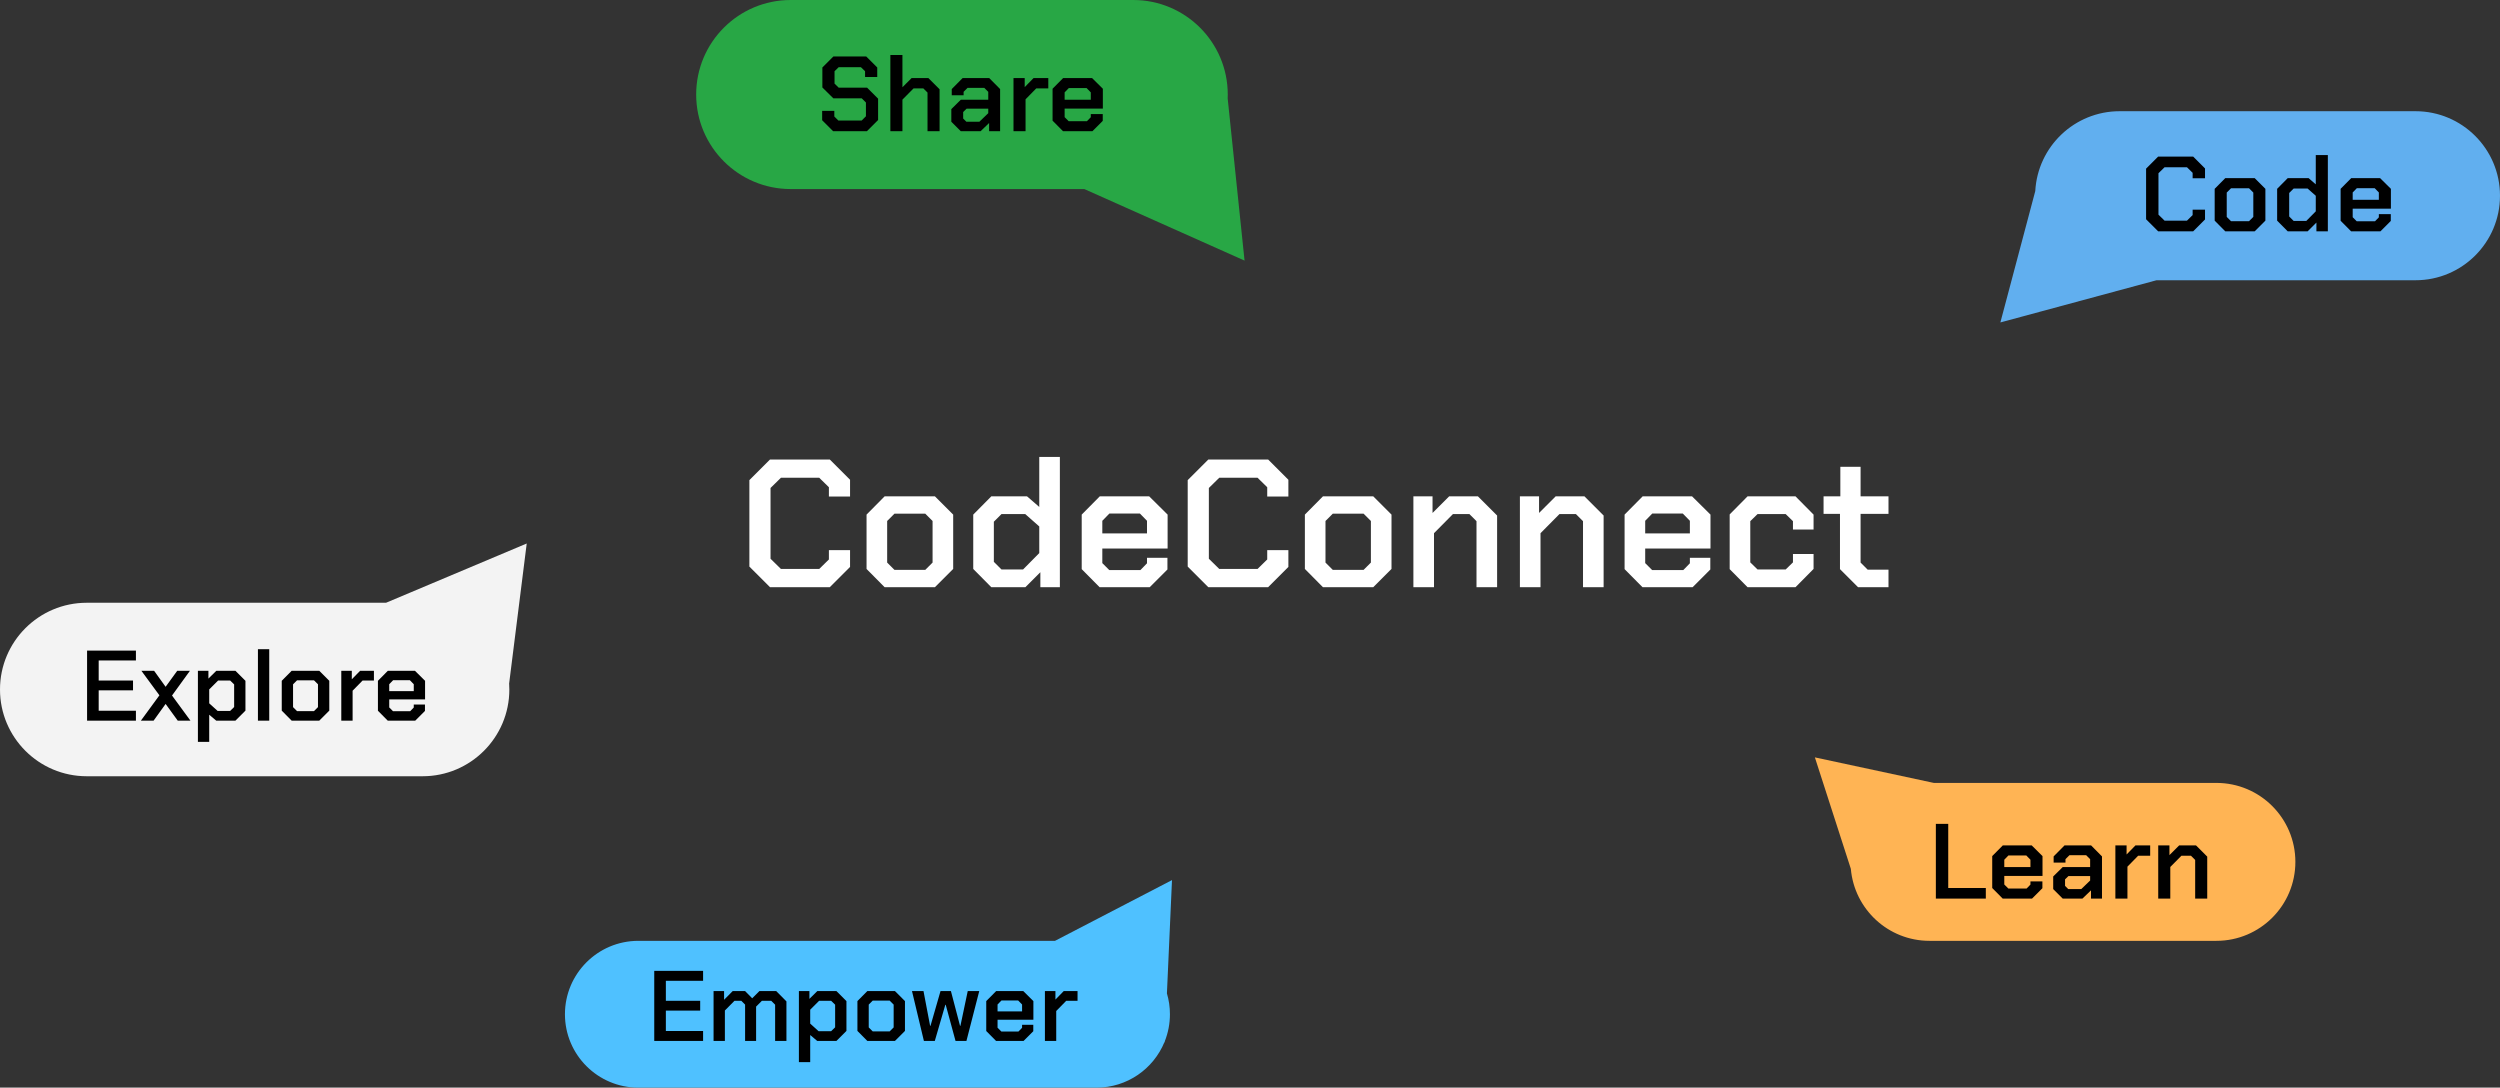 <svg width="1124" height="489" viewBox="0 0 1124 489" fill="none" xmlns="http://www.w3.org/2000/svg">
<rect x="0" y="0" width="1124" height="489" fill="#333333" stroke="none"/>
<g clip-path="url(#clip0_101_64)">
<path d="M524.648 446.631C525.526 449.601 526 452.745 526 456C526 460.296 525.178 464.399 523.685 468.163L523.663 468.656L523.521 468.564C518.578 480.557 506.776 489 493 489H287C268.775 489 254 474.225 254 456C254 437.775 268.775 423 287 423H474.335L526.928 395.694L524.648 446.631Z" fill="#4FC1FF"/>
<path d="M228.906 307.315C228.967 308.203 229 309.098 229 310C229 331.539 211.539 349 190 349H39C17.461 349 0 331.539 0 310C0 288.461 17.461 271 39 271H173.563L236.812 244.357L228.906 307.315Z" fill="#F3F3F3"/>
<path d="M509.5 0C532.972 0 552 19.028 552 42.5C552 43.085 551.984 43.666 551.961 44.245L559.55 117.164L487.508 85H355.5C332.028 85 313 65.972 313 42.5C313 19.028 332.028 7.65059e-07 355.5 0H509.5Z" fill="#28A745"/>
<path d="M869.462 352H996.5C1016.11 352 1032 367.894 1032 387.5C1032 407.106 1016.11 423 996.5 423H867.5C848.947 423 833.72 408.767 832.138 390.625L815.967 340.52L869.462 352Z" fill="#FFB454"/>
<path d="M1086 50C1106.99 50 1124 67.013 1124 88C1124 108.987 1106.99 126 1086 126H969.564L899.366 144.97L915.059 85.9C916.148 65.89 932.718 50 953 50H1086Z" fill="#61AFEF"/>
<path d="M336.92 254.734V215.866L346.186 206.6H373.082L382.184 215.702V223.246H372.672V219.064L368.326 214.8H351.106L346.432 219.392V251.208L351.106 255.8H368.326L372.672 251.536V247.354H382.184V254.898L373.082 264H346.186L336.92 254.734ZM389.602 255.8V231.364L397.72 223.164H420.352L428.552 231.364V255.8L420.352 264H397.72L389.602 255.8ZM416.006 256.21L419.286 252.93V234.234L416.006 230.954H402.148L398.868 234.234V252.93L402.148 256.21H416.006ZM437.569 255.8V231.364L445.687 223.164H461.759L467.253 227.92V205.452H476.519V264H467.745V257.276L461.021 264H445.687L437.569 255.8ZM459.955 256.046L467.253 248.666V236.694L460.939 231.118H450.279L446.835 234.562V252.602L450.279 256.046H459.955ZM486.336 255.882V231.364L494.454 223.164H516.676L524.958 231.364V246.616H495.602V253.176L498.718 256.292H512.74L515.692 253.258V250.798H524.876V256.046L516.922 264H494.372L486.336 255.882ZM515.692 239.81V234.152L512.494 230.872H498.8L495.602 234.152V239.81H515.692ZM533.992 254.734V215.866L543.258 206.6H570.154L579.256 215.702V223.246H569.744V219.064L565.398 214.8H548.178L543.504 219.392V251.208L548.178 255.8H565.398L569.744 251.536V247.354H579.256V254.898L570.154 264H543.258L533.992 254.734ZM586.674 255.8V231.364L594.792 223.164H617.424L625.624 231.364V255.8L617.424 264H594.792L586.674 255.8ZM613.078 256.21L616.358 252.93V234.234L613.078 230.954H599.22L595.94 234.234V252.93L599.22 256.21H613.078ZM635.461 223.164H644.071V230.626L651.533 223.164H664.489L673.099 231.774V264H663.833V234.316L660.635 231.118H653.255L644.727 239.728V264H635.461V223.164ZM683.348 223.164H691.958V230.626L699.42 223.164H712.376L720.986 231.774V264H711.72V234.316L708.522 231.118H701.142L692.614 239.728V264H683.348V223.164ZM730.414 255.882V231.364L738.532 223.164H760.754L769.036 231.364V246.616H739.68V253.176L742.796 256.292H756.818L759.77 253.258V250.798H768.954V256.046L761 264H738.45L730.414 255.882ZM759.77 239.81V234.152L756.572 230.872H742.878L739.68 234.152V239.81H759.77ZM777.66 255.882V231.282L785.696 223.164H807.262L815.38 231.364V238.088H806.114V234.316L802.834 231.118H790.206L786.926 234.316V252.848L790.206 256.046H802.834L806.114 252.848V249.076H815.38V255.8L807.262 264H785.696L777.66 255.882ZM827.254 255.882V231.036H819.874V223.164H827.418V209.88H836.52V223.164H849.066V231.036H836.52V252.93L839.718 256.128H849.066V264H835.372L827.254 255.882Z" fill="white"/>
<path d="M964.88 98.576V75.824L970.304 70.4H986.048L991.376 75.728V80.144H985.808V77.696L983.264 75.2H973.184L970.448 77.888V96.512L973.184 99.2H983.264L985.808 96.704V94.256H991.376V98.672L986.048 104H970.304L964.88 98.576ZM995.718 99.2V84.896L1000.47 80.096H1013.72L1018.52 84.896V99.2L1013.72 104H1000.47L995.718 99.2ZM1011.17 99.44L1013.09 97.52V86.576L1011.17 84.656H1003.06L1001.14 86.576V97.52L1003.06 99.44H1011.17ZM1023.8 99.2V84.896L1028.55 80.096H1037.96L1041.17 82.88V69.728H1046.6V104H1041.46V100.064L1037.52 104H1028.55L1023.8 99.2ZM1036.9 99.344L1041.17 95.024V88.016L1037.48 84.752H1031.24L1029.22 86.768V97.328L1031.24 99.344H1036.9ZM1052.34 99.248V84.896L1057.1 80.096H1070.1L1074.95 84.896V93.824H1057.77V97.664L1059.59 99.488H1067.8L1069.53 97.712V96.272H1074.9V99.344L1070.25 104H1057.05L1052.34 99.248ZM1069.53 89.84V86.528L1067.66 84.608H1059.64L1057.77 86.528V89.84H1069.53Z" fill="black"/>
<path d="M870.36 370.4H875.928V399.248H892.824V404H870.36V370.4ZM895.703 399.248V384.896L900.455 380.096H913.463L918.311 384.896V393.824H901.127V397.664L902.951 399.488H911.159L912.887 397.712V396.272H918.263V399.344L913.607 404H900.407L895.703 399.248ZM912.887 389.84V386.528L911.015 384.608H902.999L901.127 386.528V389.84H912.887ZM923.119 399.728V394.064L927.391 389.84H939.727V386.288L937.951 384.512H930.415L928.639 386.288V387.824H923.311V385.04L928.207 380.096H940.159L945.055 385.04V404H940.111V400.304L936.271 404H927.391L923.119 399.728ZM935.743 399.728L939.727 395.888V393.872H929.983L928.447 395.36V398.288L929.887 399.728H935.743ZM951.073 380.096H956.113V384.176L960.097 380.096H966.721V384.752H961.297L956.497 389.648V404H951.073V380.096ZM970.339 380.096H975.379V384.464L979.747 380.096H987.331L992.371 385.136V404H986.947V386.624L985.075 384.752H980.755L975.763 389.792V404H970.339V380.096Z" fill="black"/>
<path d="M369.64 54.056V49.832H375.112V52.376L376.936 54.2H387.4L389.32 52.28V46.088L387.448 44.216H374.68L369.736 39.32V30.344L374.68 25.4H389.464L394.408 30.344V34.616H388.936V32.024L387.064 30.2H377.08L375.208 32.024V37.592L377.08 39.416H389.848L394.792 44.36V53.96L389.752 59H374.584L369.64 54.056ZM400.308 24.728H405.732V39.224L409.859 35.096H417.396L422.436 40.136V59H417.012V41.624L415.14 39.752H410.724L405.732 44.792V59H400.308V24.728ZM427.713 54.728V49.064L431.985 44.84H444.321V41.288L442.545 39.512H435.009L433.233 41.288V42.824H427.905V40.04L432.801 35.096H444.753L449.649 40.04V59H444.705V55.304L440.865 59H431.985L427.713 54.728ZM440.337 54.728L444.321 50.888V48.872H434.577L433.041 50.36V53.288L434.481 54.728H440.337ZM455.667 35.096H460.707V39.176L464.691 35.096H471.315V39.752H465.891L461.091 44.648V59H455.667V35.096ZM473.234 54.248V39.896L477.986 35.096H490.994L495.842 39.896V48.824H478.658V52.664L480.482 54.488H488.69L490.418 52.712V51.272H495.794V54.344L491.138 59H477.938L473.234 54.248ZM490.418 44.84V41.528L488.546 39.608H480.53L478.658 41.528V44.84H490.418Z" fill="black"/>
<path d="M39.15 292.5H61.11V296.955H44.37V305.955H59.805V310.365H44.37V319.545H61.11V324H39.15V292.5ZM79.905 324L74.46 316.485L69.06 324H63.345L71.67 312.615L63.57 301.59H69.285L74.46 308.79L79.68 301.59H85.395L77.34 312.705L85.62 324H79.905ZM88.979 301.59H93.704V305.1L97.259 301.59H105.854L110.354 306.09V319.5L105.854 324H97.214L94.064 321.345V333.54H88.979V301.59ZM103.469 319.635L105.269 317.88V307.71L103.469 305.955H98.069L94.064 309.96V316.215L97.844 319.635H103.469ZM115.966 291.87H121.051V324H115.966V291.87ZM126.673 319.5V306.09L131.128 301.59H143.548L148.048 306.09V319.5L143.548 324H131.128L126.673 319.5ZM141.163 319.725L142.963 317.925V307.665L141.163 305.865H133.558L131.758 307.665V317.925L133.558 319.725H141.163ZM153.446 301.59H158.171V305.415L161.906 301.59H168.116V305.955H163.031L158.531 310.545V324H153.446V301.59ZM169.915 319.545V306.09L174.37 301.59H186.565L191.11 306.09V314.46H175V318.06L176.71 319.77H184.405L186.025 318.105V316.755H191.065V319.635L186.7 324H174.325L169.915 319.545ZM186.025 310.725V307.62L184.27 305.82H176.755L175 307.62V310.725H186.025Z" fill="black"/>
<path d="M294.15 436.5H316.11V440.955H299.37V449.955H314.805V454.365H299.37V463.545H316.11V468H294.15V436.5ZM320.82 445.59H325.545V449.505L329.415 445.59H334.995L338.19 448.83L341.43 445.59H348.99L353.58 450.225V468H348.495V451.71L346.74 449.955H342.555L339.945 452.565V468H334.995V451.665L333.285 449.955H330.225L325.905 454.32V468H320.82V445.59ZM359.184 445.59H363.909V449.1L367.464 445.59H376.059L380.559 450.09V463.5L376.059 468H367.419L364.269 465.345V477.54H359.184V445.59ZM373.674 463.635L375.474 461.88V451.71L373.674 449.955H368.274L364.269 453.96V460.215L368.049 463.635H373.674ZM385.496 463.5V450.09L389.951 445.59H402.371L406.871 450.09V463.5L402.371 468H389.951L385.496 463.5ZM399.986 463.725L401.786 461.925V451.665L399.986 449.865H392.381L390.581 451.665V461.925L392.381 463.725H399.986ZM410.03 445.59H415.205L418.175 461.205H418.355L422.855 445.59H427.535L431.63 461.205H431.81L435.095 445.59H440.27L434.51 468H429.605L425.195 451.755H425.015L420.29 468H415.385L410.03 445.59ZM443.416 463.545V450.09L447.871 445.59H460.066L464.611 450.09V458.46H448.501V462.06L450.211 463.77H457.906L459.526 462.105V460.755H464.566V463.635L460.201 468H447.826L443.416 463.545ZM459.526 454.725V451.62L457.771 449.82H450.256L448.501 451.62V454.725H459.526ZM469.794 445.59H474.519V449.415L478.254 445.59H484.464V449.955H479.379L474.879 454.545V468H469.794V445.59Z" fill="black"/>
</g>
<defs>
<clipPath id="clip0_101_64">
<rect width="1124" height="489" fill="white"/>
</clipPath>
</defs>
</svg>
